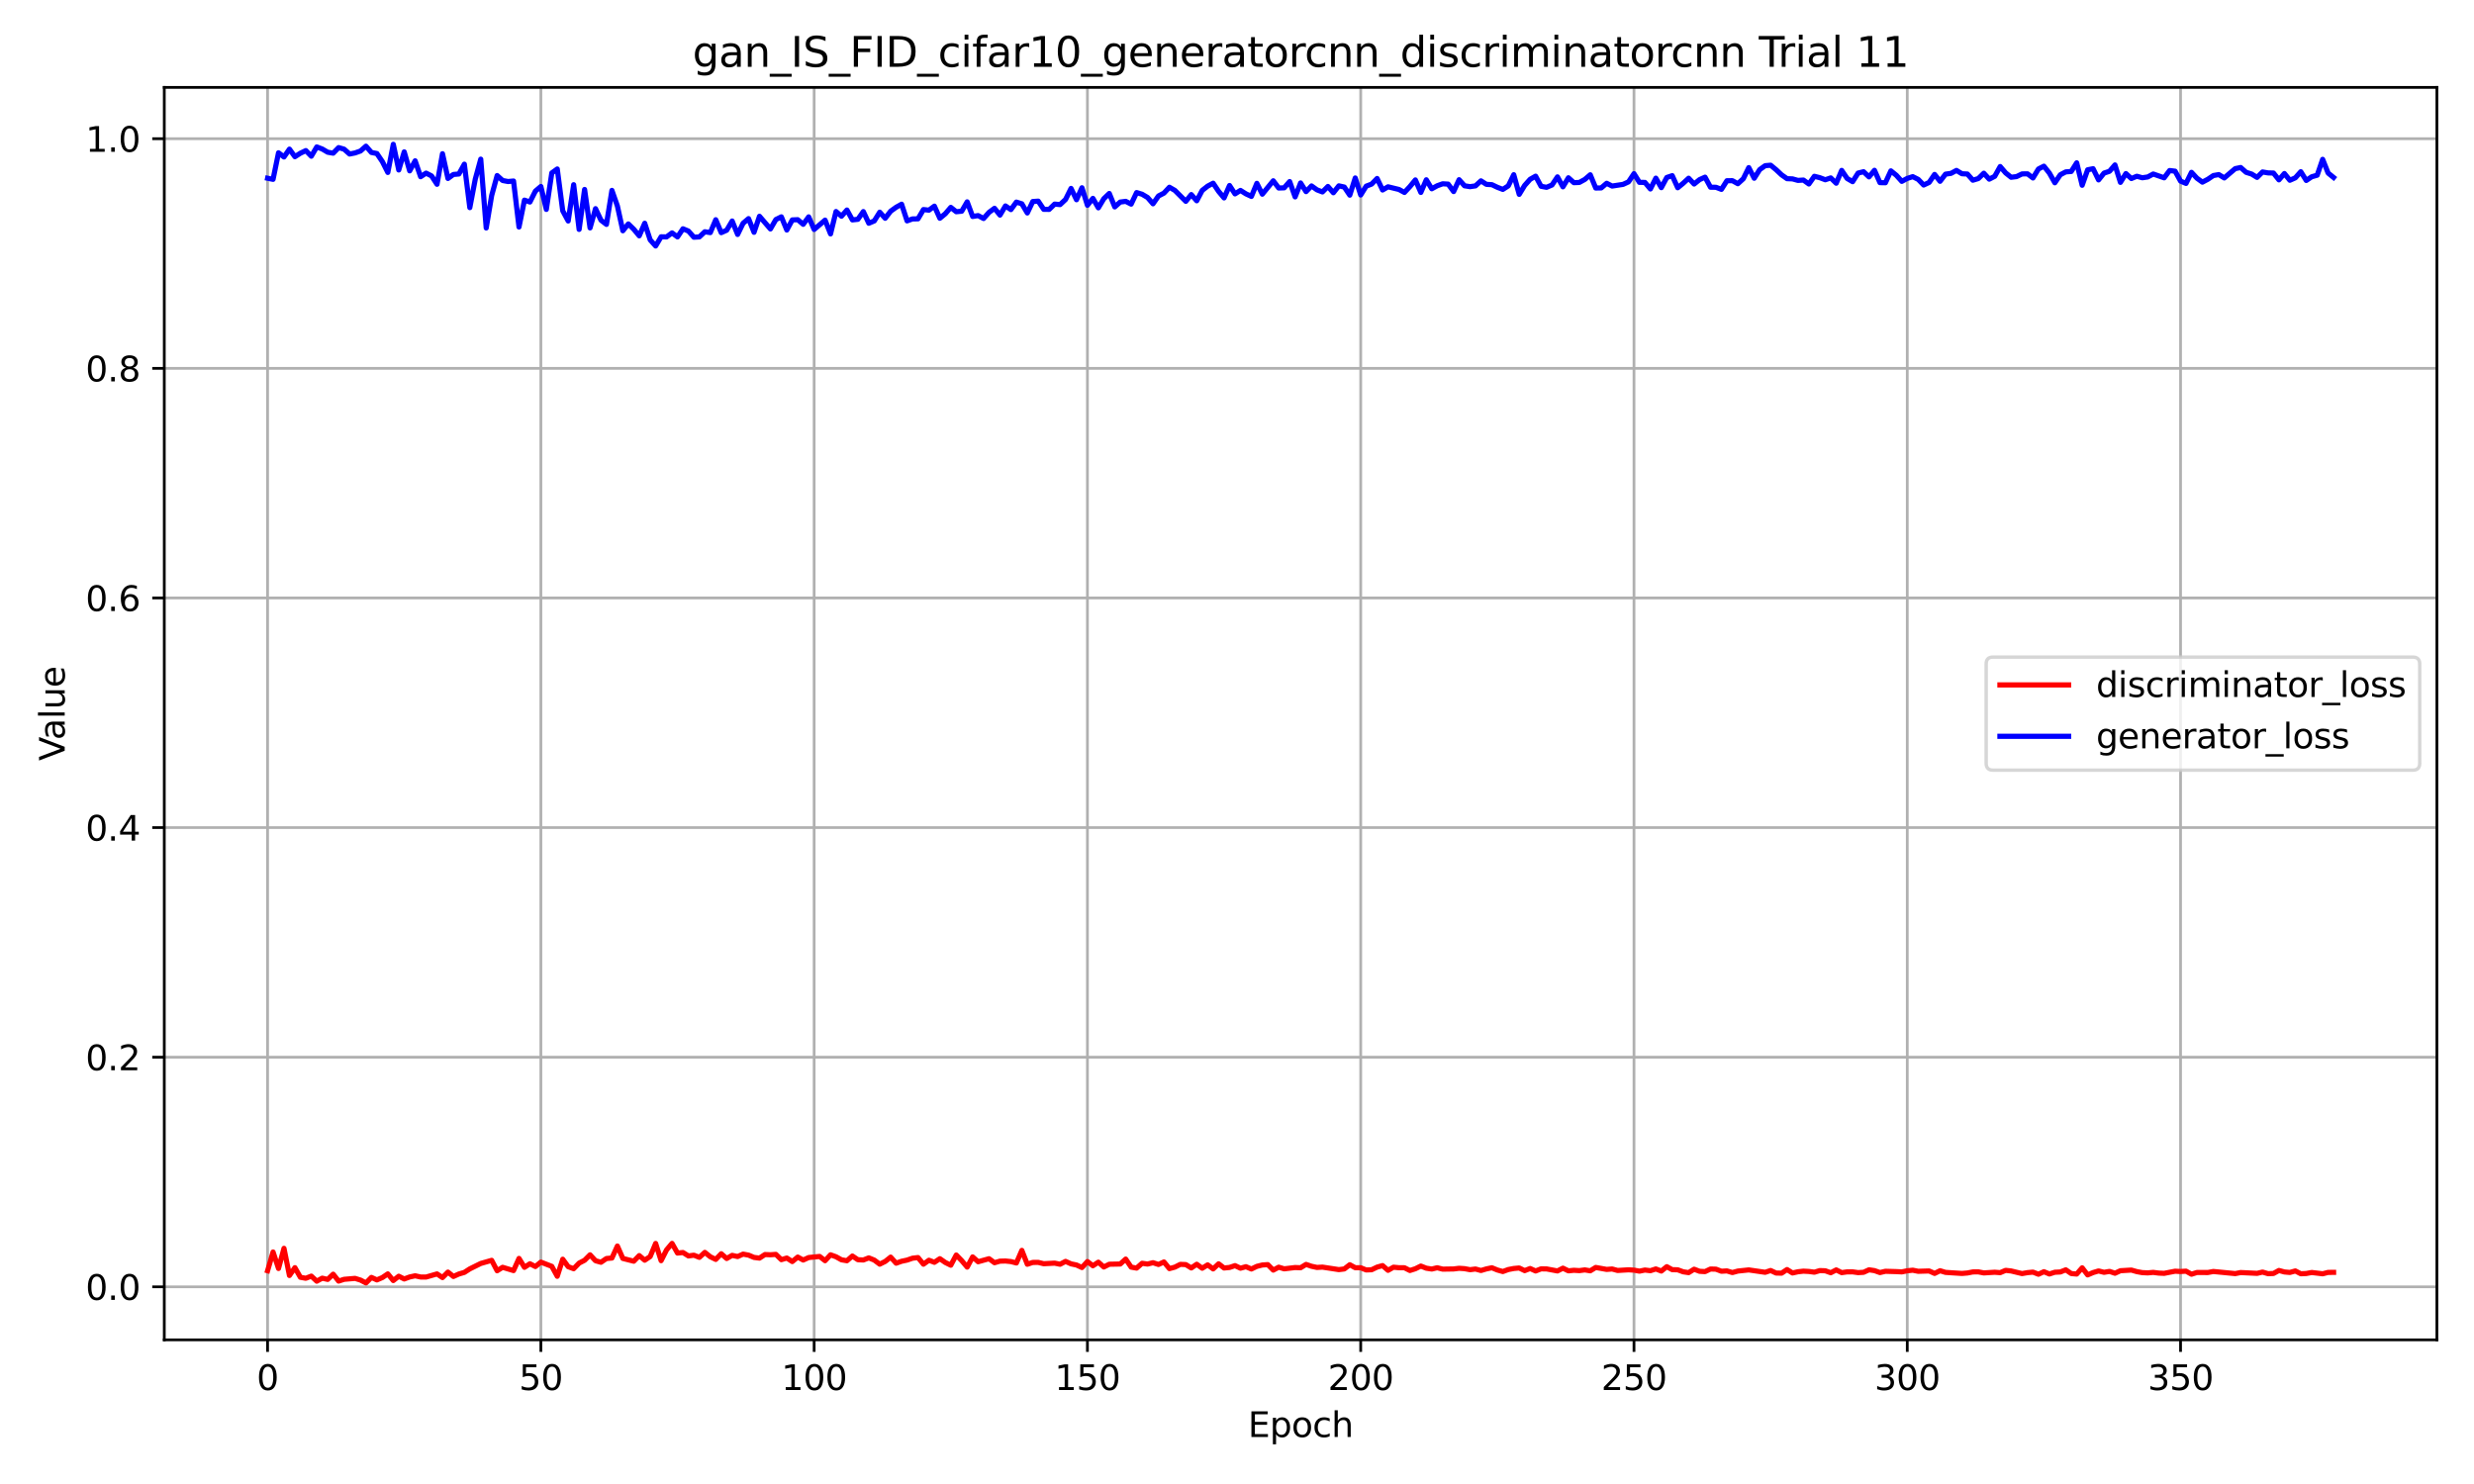 <?xml version="1.0" encoding="utf-8" standalone="no"?>
<!DOCTYPE svg PUBLIC "-//W3C//DTD SVG 1.1//EN"
  "http://www.w3.org/Graphics/SVG/1.1/DTD/svg11.dtd">
<svg xmlns:xlink="http://www.w3.org/1999/xlink" width="720pt" height="432pt" viewBox="0 0 720 432" xmlns="http://www.w3.org/2000/svg" version="1.1">
 <defs>
  <style type="text/css">*{stroke-linejoin: round; stroke-linecap: butt}</style>
 </defs>
 <g id="figure_1">
  <g id="patch_1">
   <path d="M 0 432 
L 720 432 
L 720 0 
L 0 0 
z
" style="fill: #ffffff"/>
  </g>
  <g id="axes_1">
   <g id="patch_2">
    <path d="M 47.81 390.04 
L 709.2 390.04 
L 709.2 25.44 
L 47.81 25.44 
z
" style="fill: #ffffff"/>
   </g>
   <g id="matplotlib.axis_1">
    <g id="xtick_1">
     <g id="line2d_1">
      <path d="M 77.873 390.04 
L 77.873 25.44 
" clip-path="url(#peb94b56692)" style="fill: none; stroke: #b0b0b0; stroke-width: 0.8; stroke-linecap: square"/>
     </g>
     <g id="line2d_2">
      <defs>
       <path id="m42d54f3052" d="M 0 0 
L 0 3.5 
" style="stroke: #000000; stroke-width: 0.8"/>
      </defs>
      <g>
       <use xlink:href="#m42d54f3052" x="77.873" y="390.04" style="stroke: #000000; stroke-width: 0.8"/>
      </g>
     </g>
     <g id="text_1">
      <!-- 0 -->
      <g transform="translate(74.692 404.638) scale(0.1 -0.1)">
       <defs>
        <path id="DejaVuSans-30" d="M 2034 4250 
Q 1547 4250 1301 3770 
Q 1056 3291 1056 2328 
Q 1056 1369 1301 889 
Q 1547 409 2034 409 
Q 2525 409 2770 889 
Q 3016 1369 3016 2328 
Q 3016 3291 2770 3770 
Q 2525 4250 2034 4250 
z
M 2034 4750 
Q 2819 4750 3233 4129 
Q 3647 3509 3647 2328 
Q 3647 1150 3233 529 
Q 2819 -91 2034 -91 
Q 1250 -91 836 529 
Q 422 1150 422 2328 
Q 422 3509 836 4129 
Q 1250 4750 2034 4750 
z
" transform="scale(0.016)"/>
       </defs>
       <use xlink:href="#DejaVuSans-30"/>
      </g>
     </g>
    </g>
    <g id="xtick_2">
     <g id="line2d_3">
      <path d="M 157.405 390.04 
L 157.405 25.44 
" clip-path="url(#peb94b56692)" style="fill: none; stroke: #b0b0b0; stroke-width: 0.8; stroke-linecap: square"/>
     </g>
     <g id="line2d_4">
      <g>
       <use xlink:href="#m42d54f3052" x="157.405" y="390.04" style="stroke: #000000; stroke-width: 0.8"/>
      </g>
     </g>
     <g id="text_2">
      <!-- 50 -->
      <g transform="translate(151.043 404.638) scale(0.1 -0.1)">
       <defs>
        <path id="DejaVuSans-35" d="M 691 4666 
L 3169 4666 
L 3169 4134 
L 1269 4134 
L 1269 2991 
Q 1406 3038 1543 3061 
Q 1681 3084 1819 3084 
Q 2600 3084 3056 2656 
Q 3513 2228 3513 1497 
Q 3513 744 3044 326 
Q 2575 -91 1722 -91 
Q 1428 -91 1123 -41 
Q 819 9 494 109 
L 494 744 
Q 775 591 1075 516 
Q 1375 441 1709 441 
Q 2250 441 2565 725 
Q 2881 1009 2881 1497 
Q 2881 1984 2565 2268 
Q 2250 2553 1709 2553 
Q 1456 2553 1204 2497 
Q 953 2441 691 2322 
L 691 4666 
z
" transform="scale(0.016)"/>
       </defs>
       <use xlink:href="#DejaVuSans-35"/>
       <use xlink:href="#DejaVuSans-30" transform="translate(63.623 0)"/>
      </g>
     </g>
    </g>
    <g id="xtick_3">
     <g id="line2d_5">
      <path d="M 236.938 390.04 
L 236.938 25.44 
" clip-path="url(#peb94b56692)" style="fill: none; stroke: #b0b0b0; stroke-width: 0.8; stroke-linecap: square"/>
     </g>
     <g id="line2d_6">
      <g>
       <use xlink:href="#m42d54f3052" x="236.938" y="390.04" style="stroke: #000000; stroke-width: 0.8"/>
      </g>
     </g>
     <g id="text_3">
      <!-- 100 -->
      <g transform="translate(227.394 404.638) scale(0.1 -0.1)">
       <defs>
        <path id="DejaVuSans-31" d="M 794 531 
L 1825 531 
L 1825 4091 
L 703 3866 
L 703 4441 
L 1819 4666 
L 2450 4666 
L 2450 531 
L 3481 531 
L 3481 0 
L 794 0 
L 794 531 
z
" transform="scale(0.016)"/>
       </defs>
       <use xlink:href="#DejaVuSans-31"/>
       <use xlink:href="#DejaVuSans-30" transform="translate(63.623 0)"/>
       <use xlink:href="#DejaVuSans-30" transform="translate(127.246 0)"/>
      </g>
     </g>
    </g>
    <g id="xtick_4">
     <g id="line2d_7">
      <path d="M 316.47 390.04 
L 316.47 25.44 
" clip-path="url(#peb94b56692)" style="fill: none; stroke: #b0b0b0; stroke-width: 0.8; stroke-linecap: square"/>
     </g>
     <g id="line2d_8">
      <g>
       <use xlink:href="#m42d54f3052" x="316.47" y="390.04" style="stroke: #000000; stroke-width: 0.8"/>
      </g>
     </g>
     <g id="text_4">
      <!-- 150 -->
      <g transform="translate(306.926 404.638) scale(0.1 -0.1)">
       <use xlink:href="#DejaVuSans-31"/>
       <use xlink:href="#DejaVuSans-35" transform="translate(63.623 0)"/>
       <use xlink:href="#DejaVuSans-30" transform="translate(127.246 0)"/>
      </g>
     </g>
    </g>
    <g id="xtick_5">
     <g id="line2d_9">
      <path d="M 396.002 390.04 
L 396.002 25.44 
" clip-path="url(#peb94b56692)" style="fill: none; stroke: #b0b0b0; stroke-width: 0.8; stroke-linecap: square"/>
     </g>
     <g id="line2d_10">
      <g>
       <use xlink:href="#m42d54f3052" x="396.002" y="390.04" style="stroke: #000000; stroke-width: 0.8"/>
      </g>
     </g>
     <g id="text_5">
      <!-- 200 -->
      <g transform="translate(386.458 404.638) scale(0.1 -0.1)">
       <defs>
        <path id="DejaVuSans-32" d="M 1228 531 
L 3431 531 
L 3431 0 
L 469 0 
L 469 531 
Q 828 903 1448 1529 
Q 2069 2156 2228 2338 
Q 2531 2678 2651 2914 
Q 2772 3150 2772 3378 
Q 2772 3750 2511 3984 
Q 2250 4219 1831 4219 
Q 1534 4219 1204 4116 
Q 875 4013 500 3803 
L 500 4441 
Q 881 4594 1212 4672 
Q 1544 4750 1819 4750 
Q 2544 4750 2975 4387 
Q 3406 4025 3406 3419 
Q 3406 3131 3298 2873 
Q 3191 2616 2906 2266 
Q 2828 2175 2409 1742 
Q 1991 1309 1228 531 
z
" transform="scale(0.016)"/>
       </defs>
       <use xlink:href="#DejaVuSans-32"/>
       <use xlink:href="#DejaVuSans-30" transform="translate(63.623 0)"/>
       <use xlink:href="#DejaVuSans-30" transform="translate(127.246 0)"/>
      </g>
     </g>
    </g>
    <g id="xtick_6">
     <g id="line2d_11">
      <path d="M 475.534 390.04 
L 475.534 25.44 
" clip-path="url(#peb94b56692)" style="fill: none; stroke: #b0b0b0; stroke-width: 0.8; stroke-linecap: square"/>
     </g>
     <g id="line2d_12">
      <g>
       <use xlink:href="#m42d54f3052" x="475.534" y="390.04" style="stroke: #000000; stroke-width: 0.8"/>
      </g>
     </g>
     <g id="text_6">
      <!-- 250 -->
      <g transform="translate(465.991 404.638) scale(0.1 -0.1)">
       <use xlink:href="#DejaVuSans-32"/>
       <use xlink:href="#DejaVuSans-35" transform="translate(63.623 0)"/>
       <use xlink:href="#DejaVuSans-30" transform="translate(127.246 0)"/>
      </g>
     </g>
    </g>
    <g id="xtick_7">
     <g id="line2d_13">
      <path d="M 555.067 390.04 
L 555.067 25.44 
" clip-path="url(#peb94b56692)" style="fill: none; stroke: #b0b0b0; stroke-width: 0.8; stroke-linecap: square"/>
     </g>
     <g id="line2d_14">
      <g>
       <use xlink:href="#m42d54f3052" x="555.067" y="390.04" style="stroke: #000000; stroke-width: 0.8"/>
      </g>
     </g>
     <g id="text_7">
      <!-- 300 -->
      <g transform="translate(545.523 404.638) scale(0.1 -0.1)">
       <defs>
        <path id="DejaVuSans-33" d="M 2597 2516 
Q 3050 2419 3304 2112 
Q 3559 1806 3559 1356 
Q 3559 666 3084 287 
Q 2609 -91 1734 -91 
Q 1441 -91 1130 -33 
Q 819 25 488 141 
L 488 750 
Q 750 597 1062 519 
Q 1375 441 1716 441 
Q 2309 441 2620 675 
Q 2931 909 2931 1356 
Q 2931 1769 2642 2001 
Q 2353 2234 1838 2234 
L 1294 2234 
L 1294 2753 
L 1863 2753 
Q 2328 2753 2575 2939 
Q 2822 3125 2822 3475 
Q 2822 3834 2567 4026 
Q 2313 4219 1838 4219 
Q 1578 4219 1281 4162 
Q 984 4106 628 3988 
L 628 4550 
Q 988 4650 1302 4700 
Q 1616 4750 1894 4750 
Q 2613 4750 3031 4423 
Q 3450 4097 3450 3541 
Q 3450 3153 3228 2886 
Q 3006 2619 2597 2516 
z
" transform="scale(0.016)"/>
       </defs>
       <use xlink:href="#DejaVuSans-33"/>
       <use xlink:href="#DejaVuSans-30" transform="translate(63.623 0)"/>
       <use xlink:href="#DejaVuSans-30" transform="translate(127.246 0)"/>
      </g>
     </g>
    </g>
    <g id="xtick_8">
     <g id="line2d_15">
      <path d="M 634.599 390.04 
L 634.599 25.44 
" clip-path="url(#peb94b56692)" style="fill: none; stroke: #b0b0b0; stroke-width: 0.8; stroke-linecap: square"/>
     </g>
     <g id="line2d_16">
      <g>
       <use xlink:href="#m42d54f3052" x="634.599" y="390.04" style="stroke: #000000; stroke-width: 0.8"/>
      </g>
     </g>
     <g id="text_8">
      <!-- 350 -->
      <g transform="translate(625.055 404.638) scale(0.1 -0.1)">
       <use xlink:href="#DejaVuSans-33"/>
       <use xlink:href="#DejaVuSans-35" transform="translate(63.623 0)"/>
       <use xlink:href="#DejaVuSans-30" transform="translate(127.246 0)"/>
      </g>
     </g>
    </g>
    <g id="text_9">
     <!-- Epoch -->
     <g transform="translate(363.194 418.317) scale(0.1 -0.1)">
      <defs>
       <path id="DejaVuSans-45" d="M 628 4666 
L 3578 4666 
L 3578 4134 
L 1259 4134 
L 1259 2753 
L 3481 2753 
L 3481 2222 
L 1259 2222 
L 1259 531 
L 3634 531 
L 3634 0 
L 628 0 
L 628 4666 
z
" transform="scale(0.016)"/>
       <path id="DejaVuSans-70" d="M 1159 525 
L 1159 -1331 
L 581 -1331 
L 581 3500 
L 1159 3500 
L 1159 2969 
Q 1341 3281 1617 3432 
Q 1894 3584 2278 3584 
Q 2916 3584 3314 3078 
Q 3713 2572 3713 1747 
Q 3713 922 3314 415 
Q 2916 -91 2278 -91 
Q 1894 -91 1617 61 
Q 1341 213 1159 525 
z
M 3116 1747 
Q 3116 2381 2855 2742 
Q 2594 3103 2138 3103 
Q 1681 3103 1420 2742 
Q 1159 2381 1159 1747 
Q 1159 1113 1420 752 
Q 1681 391 2138 391 
Q 2594 391 2855 752 
Q 3116 1113 3116 1747 
z
" transform="scale(0.016)"/>
       <path id="DejaVuSans-6f" d="M 1959 3097 
Q 1497 3097 1228 2736 
Q 959 2375 959 1747 
Q 959 1119 1226 758 
Q 1494 397 1959 397 
Q 2419 397 2687 759 
Q 2956 1122 2956 1747 
Q 2956 2369 2687 2733 
Q 2419 3097 1959 3097 
z
M 1959 3584 
Q 2709 3584 3137 3096 
Q 3566 2609 3566 1747 
Q 3566 888 3137 398 
Q 2709 -91 1959 -91 
Q 1206 -91 779 398 
Q 353 888 353 1747 
Q 353 2609 779 3096 
Q 1206 3584 1959 3584 
z
" transform="scale(0.016)"/>
       <path id="DejaVuSans-63" d="M 3122 3366 
L 3122 2828 
Q 2878 2963 2633 3030 
Q 2388 3097 2138 3097 
Q 1578 3097 1268 2742 
Q 959 2388 959 1747 
Q 959 1106 1268 751 
Q 1578 397 2138 397 
Q 2388 397 2633 464 
Q 2878 531 3122 666 
L 3122 134 
Q 2881 22 2623 -34 
Q 2366 -91 2075 -91 
Q 1284 -91 818 406 
Q 353 903 353 1747 
Q 353 2603 823 3093 
Q 1294 3584 2113 3584 
Q 2378 3584 2631 3529 
Q 2884 3475 3122 3366 
z
" transform="scale(0.016)"/>
       <path id="DejaVuSans-68" d="M 3513 2113 
L 3513 0 
L 2938 0 
L 2938 2094 
Q 2938 2591 2744 2837 
Q 2550 3084 2163 3084 
Q 1697 3084 1428 2787 
Q 1159 2491 1159 1978 
L 1159 0 
L 581 0 
L 581 4863 
L 1159 4863 
L 1159 2956 
Q 1366 3272 1645 3428 
Q 1925 3584 2291 3584 
Q 2894 3584 3203 3211 
Q 3513 2838 3513 2113 
z
" transform="scale(0.016)"/>
      </defs>
      <use xlink:href="#DejaVuSans-45"/>
      <use xlink:href="#DejaVuSans-70" transform="translate(63.184 0)"/>
      <use xlink:href="#DejaVuSans-6f" transform="translate(126.66 0)"/>
      <use xlink:href="#DejaVuSans-63" transform="translate(187.842 0)"/>
      <use xlink:href="#DejaVuSans-68" transform="translate(242.822 0)"/>
     </g>
    </g>
   </g>
   <g id="matplotlib.axis_2">
    <g id="ytick_1">
     <g id="line2d_17">
      <path d="M 47.81 374.6 
L 709.2 374.6 
" clip-path="url(#peb94b56692)" style="fill: none; stroke: #b0b0b0; stroke-width: 0.8; stroke-linecap: square"/>
     </g>
     <g id="line2d_18">
      <defs>
       <path id="md904ca6303" d="M 0 0 
L -3.5 0 
" style="stroke: #000000; stroke-width: 0.8"/>
      </defs>
      <g>
       <use xlink:href="#md904ca6303" x="47.81" y="374.6" style="stroke: #000000; stroke-width: 0.8"/>
      </g>
     </g>
     <g id="text_10">
      <!-- 0.0 -->
      <g transform="translate(24.907 378.4) scale(0.1 -0.1)">
       <defs>
        <path id="DejaVuSans-2e" d="M 684 794 
L 1344 794 
L 1344 0 
L 684 0 
L 684 794 
z
" transform="scale(0.016)"/>
       </defs>
       <use xlink:href="#DejaVuSans-30"/>
       <use xlink:href="#DejaVuSans-2e" transform="translate(63.623 0)"/>
       <use xlink:href="#DejaVuSans-30" transform="translate(95.41 0)"/>
      </g>
     </g>
    </g>
    <g id="ytick_2">
     <g id="line2d_19">
      <path d="M 47.81 307.757 
L 709.2 307.757 
" clip-path="url(#peb94b56692)" style="fill: none; stroke: #b0b0b0; stroke-width: 0.8; stroke-linecap: square"/>
     </g>
     <g id="line2d_20">
      <g>
       <use xlink:href="#md904ca6303" x="47.81" y="307.757" style="stroke: #000000; stroke-width: 0.8"/>
      </g>
     </g>
     <g id="text_11">
      <!-- 0.2 -->
      <g transform="translate(24.907 311.556) scale(0.1 -0.1)">
       <use xlink:href="#DejaVuSans-30"/>
       <use xlink:href="#DejaVuSans-2e" transform="translate(63.623 0)"/>
       <use xlink:href="#DejaVuSans-32" transform="translate(95.41 0)"/>
      </g>
     </g>
    </g>
    <g id="ytick_3">
     <g id="line2d_21">
      <path d="M 47.81 240.914 
L 709.2 240.914 
" clip-path="url(#peb94b56692)" style="fill: none; stroke: #b0b0b0; stroke-width: 0.8; stroke-linecap: square"/>
     </g>
     <g id="line2d_22">
      <g>
       <use xlink:href="#md904ca6303" x="47.81" y="240.914" style="stroke: #000000; stroke-width: 0.8"/>
      </g>
     </g>
     <g id="text_12">
      <!-- 0.4 -->
      <g transform="translate(24.907 244.713) scale(0.1 -0.1)">
       <defs>
        <path id="DejaVuSans-34" d="M 2419 4116 
L 825 1625 
L 2419 1625 
L 2419 4116 
z
M 2253 4666 
L 3047 4666 
L 3047 1625 
L 3713 1625 
L 3713 1100 
L 3047 1100 
L 3047 0 
L 2419 0 
L 2419 1100 
L 313 1100 
L 313 1709 
L 2253 4666 
z
" transform="scale(0.016)"/>
       </defs>
       <use xlink:href="#DejaVuSans-30"/>
       <use xlink:href="#DejaVuSans-2e" transform="translate(63.623 0)"/>
       <use xlink:href="#DejaVuSans-34" transform="translate(95.41 0)"/>
      </g>
     </g>
    </g>
    <g id="ytick_4">
     <g id="line2d_23">
      <path d="M 47.81 174.071 
L 709.2 174.071 
" clip-path="url(#peb94b56692)" style="fill: none; stroke: #b0b0b0; stroke-width: 0.8; stroke-linecap: square"/>
     </g>
     <g id="line2d_24">
      <g>
       <use xlink:href="#md904ca6303" x="47.81" y="174.071" style="stroke: #000000; stroke-width: 0.8"/>
      </g>
     </g>
     <g id="text_13">
      <!-- 0.6 -->
      <g transform="translate(24.907 177.87) scale(0.1 -0.1)">
       <defs>
        <path id="DejaVuSans-36" d="M 2113 2584 
Q 1688 2584 1439 2293 
Q 1191 2003 1191 1497 
Q 1191 994 1439 701 
Q 1688 409 2113 409 
Q 2538 409 2786 701 
Q 3034 994 3034 1497 
Q 3034 2003 2786 2293 
Q 2538 2584 2113 2584 
z
M 3366 4563 
L 3366 3988 
Q 3128 4100 2886 4159 
Q 2644 4219 2406 4219 
Q 1781 4219 1451 3797 
Q 1122 3375 1075 2522 
Q 1259 2794 1537 2939 
Q 1816 3084 2150 3084 
Q 2853 3084 3261 2657 
Q 3669 2231 3669 1497 
Q 3669 778 3244 343 
Q 2819 -91 2113 -91 
Q 1303 -91 875 529 
Q 447 1150 447 2328 
Q 447 3434 972 4092 
Q 1497 4750 2381 4750 
Q 2619 4750 2861 4703 
Q 3103 4656 3366 4563 
z
" transform="scale(0.016)"/>
       </defs>
       <use xlink:href="#DejaVuSans-30"/>
       <use xlink:href="#DejaVuSans-2e" transform="translate(63.623 0)"/>
       <use xlink:href="#DejaVuSans-36" transform="translate(95.41 0)"/>
      </g>
     </g>
    </g>
    <g id="ytick_5">
     <g id="line2d_25">
      <path d="M 47.81 107.227 
L 709.2 107.227 
" clip-path="url(#peb94b56692)" style="fill: none; stroke: #b0b0b0; stroke-width: 0.8; stroke-linecap: square"/>
     </g>
     <g id="line2d_26">
      <g>
       <use xlink:href="#md904ca6303" x="47.81" y="107.227" style="stroke: #000000; stroke-width: 0.8"/>
      </g>
     </g>
     <g id="text_14">
      <!-- 0.8 -->
      <g transform="translate(24.907 111.027) scale(0.1 -0.1)">
       <defs>
        <path id="DejaVuSans-38" d="M 2034 2216 
Q 1584 2216 1326 1975 
Q 1069 1734 1069 1313 
Q 1069 891 1326 650 
Q 1584 409 2034 409 
Q 2484 409 2743 651 
Q 3003 894 3003 1313 
Q 3003 1734 2745 1975 
Q 2488 2216 2034 2216 
z
M 1403 2484 
Q 997 2584 770 2862 
Q 544 3141 544 3541 
Q 544 4100 942 4425 
Q 1341 4750 2034 4750 
Q 2731 4750 3128 4425 
Q 3525 4100 3525 3541 
Q 3525 3141 3298 2862 
Q 3072 2584 2669 2484 
Q 3125 2378 3379 2068 
Q 3634 1759 3634 1313 
Q 3634 634 3220 271 
Q 2806 -91 2034 -91 
Q 1263 -91 848 271 
Q 434 634 434 1313 
Q 434 1759 690 2068 
Q 947 2378 1403 2484 
z
M 1172 3481 
Q 1172 3119 1398 2916 
Q 1625 2713 2034 2713 
Q 2441 2713 2670 2916 
Q 2900 3119 2900 3481 
Q 2900 3844 2670 4047 
Q 2441 4250 2034 4250 
Q 1625 4250 1398 4047 
Q 1172 3844 1172 3481 
z
" transform="scale(0.016)"/>
       </defs>
       <use xlink:href="#DejaVuSans-30"/>
       <use xlink:href="#DejaVuSans-2e" transform="translate(63.623 0)"/>
       <use xlink:href="#DejaVuSans-38" transform="translate(95.41 0)"/>
      </g>
     </g>
    </g>
    <g id="ytick_6">
     <g id="line2d_27">
      <path d="M 47.81 40.384 
L 709.2 40.384 
" clip-path="url(#peb94b56692)" style="fill: none; stroke: #b0b0b0; stroke-width: 0.8; stroke-linecap: square"/>
     </g>
     <g id="line2d_28">
      <g>
       <use xlink:href="#md904ca6303" x="47.81" y="40.384" style="stroke: #000000; stroke-width: 0.8"/>
      </g>
     </g>
     <g id="text_15">
      <!-- 1.0 -->
      <g transform="translate(24.907 44.183) scale(0.1 -0.1)">
       <use xlink:href="#DejaVuSans-31"/>
       <use xlink:href="#DejaVuSans-2e" transform="translate(63.623 0)"/>
       <use xlink:href="#DejaVuSans-30" transform="translate(95.41 0)"/>
      </g>
     </g>
    </g>
    <g id="text_16">
     <!-- Value -->
     <g transform="translate(18.827 221.471) rotate(-90) scale(0.1 -0.1)">
      <defs>
       <path id="DejaVuSans-56" d="M 1831 0 
L 50 4666 
L 709 4666 
L 2188 738 
L 3669 4666 
L 4325 4666 
L 2547 0 
L 1831 0 
z
" transform="scale(0.016)"/>
       <path id="DejaVuSans-61" d="M 2194 1759 
Q 1497 1759 1228 1600 
Q 959 1441 959 1056 
Q 959 750 1161 570 
Q 1363 391 1709 391 
Q 2188 391 2477 730 
Q 2766 1069 2766 1631 
L 2766 1759 
L 2194 1759 
z
M 3341 1997 
L 3341 0 
L 2766 0 
L 2766 531 
Q 2569 213 2275 61 
Q 1981 -91 1556 -91 
Q 1019 -91 701 211 
Q 384 513 384 1019 
Q 384 1609 779 1909 
Q 1175 2209 1959 2209 
L 2766 2209 
L 2766 2266 
Q 2766 2663 2505 2880 
Q 2244 3097 1772 3097 
Q 1472 3097 1187 3025 
Q 903 2953 641 2809 
L 641 3341 
Q 956 3463 1253 3523 
Q 1550 3584 1831 3584 
Q 2591 3584 2966 3190 
Q 3341 2797 3341 1997 
z
" transform="scale(0.016)"/>
       <path id="DejaVuSans-6c" d="M 603 4863 
L 1178 4863 
L 1178 0 
L 603 0 
L 603 4863 
z
" transform="scale(0.016)"/>
       <path id="DejaVuSans-75" d="M 544 1381 
L 544 3500 
L 1119 3500 
L 1119 1403 
Q 1119 906 1312 657 
Q 1506 409 1894 409 
Q 2359 409 2629 706 
Q 2900 1003 2900 1516 
L 2900 3500 
L 3475 3500 
L 3475 0 
L 2900 0 
L 2900 538 
Q 2691 219 2414 64 
Q 2138 -91 1772 -91 
Q 1169 -91 856 284 
Q 544 659 544 1381 
z
M 1991 3584 
L 1991 3584 
z
" transform="scale(0.016)"/>
       <path id="DejaVuSans-65" d="M 3597 1894 
L 3597 1613 
L 953 1613 
Q 991 1019 1311 708 
Q 1631 397 2203 397 
Q 2534 397 2845 478 
Q 3156 559 3463 722 
L 3463 178 
Q 3153 47 2828 -22 
Q 2503 -91 2169 -91 
Q 1331 -91 842 396 
Q 353 884 353 1716 
Q 353 2575 817 3079 
Q 1281 3584 2069 3584 
Q 2775 3584 3186 3129 
Q 3597 2675 3597 1894 
z
M 3022 2063 
Q 3016 2534 2758 2815 
Q 2500 3097 2075 3097 
Q 1594 3097 1305 2825 
Q 1016 2553 972 2059 
L 3022 2063 
z
" transform="scale(0.016)"/>
      </defs>
      <use xlink:href="#DejaVuSans-56"/>
      <use xlink:href="#DejaVuSans-61" transform="translate(60.658 0)"/>
      <use xlink:href="#DejaVuSans-6c" transform="translate(121.938 0)"/>
      <use xlink:href="#DejaVuSans-75" transform="translate(149.721 0)"/>
      <use xlink:href="#DejaVuSans-65" transform="translate(213.1 0)"/>
     </g>
    </g>
   </g>
   <g id="line2d_29">
    <path d="M 77.873 369.919 
L 79.464 364.458 
L 81.054 369.263 
L 82.645 363.394 
L 84.236 371.303 
L 85.826 369.024 
L 87.417 371.821 
L 89.008 372.109 
L 90.598 371.484 
L 92.189 372.959 
L 93.78 372.085 
L 95.37 372.443 
L 96.961 370.927 
L 98.552 372.93 
L 100.142 372.415 
L 103.323 372.143 
L 104.914 372.639 
L 106.505 373.467 
L 108.095 371.862 
L 109.686 372.586 
L 111.277 371.906 
L 112.867 370.833 
L 114.458 372.774 
L 116.049 371.517 
L 117.639 372.315 
L 119.23 371.732 
L 120.821 371.391 
L 122.411 371.743 
L 124.002 371.756 
L 127.183 370.841 
L 128.774 371.904 
L 130.364 370.316 
L 131.955 371.587 
L 133.546 370.868 
L 135.136 370.403 
L 136.727 369.376 
L 139.908 367.802 
L 143.09 366.89 
L 144.68 369.923 
L 146.271 368.921 
L 149.452 369.873 
L 151.043 366.335 
L 152.633 368.92 
L 154.224 367.89 
L 155.815 368.694 
L 157.405 367.407 
L 160.587 368.641 
L 162.177 371.536 
L 163.768 366.567 
L 165.359 368.739 
L 166.949 369.328 
L 168.54 367.694 
L 170.131 366.871 
L 171.721 365.283 
L 173.312 367.006 
L 174.902 367.45 
L 176.493 366.36 
L 178.084 366.224 
L 179.674 362.725 
L 181.265 366.339 
L 184.446 367.144 
L 186.037 365.51 
L 187.628 366.85 
L 189.218 365.784 
L 190.809 361.976 
L 192.4 366.988 
L 193.99 363.843 
L 195.581 361.957 
L 197.172 364.773 
L 198.762 364.611 
L 200.353 365.609 
L 201.943 365.393 
L 203.534 366.022 
L 205.125 364.575 
L 206.715 365.85 
L 208.306 366.62 
L 209.897 364.974 
L 211.487 366.353 
L 213.078 365.442 
L 214.669 365.787 
L 216.259 365.08 
L 217.85 365.375 
L 219.441 366.041 
L 221.031 366.243 
L 222.622 365.202 
L 224.212 365.271 
L 225.803 365.152 
L 227.394 366.691 
L 228.984 366.22 
L 230.575 367.245 
L 232.166 365.94 
L 233.756 366.801 
L 235.347 366.078 
L 238.528 365.755 
L 240.119 366.996 
L 241.71 365.277 
L 243.3 365.851 
L 244.891 366.737 
L 246.482 367.006 
L 248.072 365.636 
L 249.663 366.708 
L 251.253 366.791 
L 252.844 366.174 
L 254.435 366.817 
L 256.025 368.004 
L 257.616 367.215 
L 259.207 365.953 
L 260.797 367.722 
L 262.388 367.159 
L 263.979 366.821 
L 265.569 366.271 
L 267.16 366.082 
L 268.751 368.011 
L 270.341 366.862 
L 271.932 367.466 
L 273.522 366.413 
L 275.113 367.519 
L 276.704 368.308 
L 278.294 365.341 
L 279.885 366.98 
L 281.476 368.86 
L 283.066 365.894 
L 284.657 367.299 
L 287.838 366.418 
L 289.429 367.58 
L 291.02 367.128 
L 292.61 367.086 
L 294.201 367.249 
L 295.791 367.656 
L 297.382 363.993 
L 298.973 368.029 
L 300.563 367.5 
L 302.154 367.489 
L 303.745 367.876 
L 306.926 367.708 
L 308.517 368.028 
L 310.107 367.195 
L 311.698 367.914 
L 313.289 368.247 
L 314.879 368.985 
L 316.47 367.245 
L 318.061 368.466 
L 319.651 367.427 
L 321.242 368.829 
L 322.832 368.024 
L 326.014 367.962 
L 327.604 366.525 
L 329.195 368.866 
L 330.786 369.15 
L 332.376 367.751 
L 333.967 367.973 
L 335.558 367.579 
L 337.148 368.094 
L 338.739 367.362 
L 340.33 369.299 
L 341.92 368.867 
L 343.511 368.061 
L 345.101 368.126 
L 346.692 369.108 
L 348.283 368.03 
L 349.873 369.188 
L 351.464 368.207 
L 353.055 369.386 
L 354.645 367.902 
L 356.236 369.12 
L 357.827 368.962 
L 359.417 368.429 
L 361.008 369.183 
L 362.599 368.74 
L 364.189 369.413 
L 365.78 368.645 
L 367.37 368.249 
L 368.961 368.137 
L 370.552 369.734 
L 372.142 368.888 
L 373.733 369.363 
L 376.914 368.986 
L 378.505 369.046 
L 380.096 368.075 
L 381.686 368.618 
L 383.277 368.961 
L 384.868 368.864 
L 389.64 369.593 
L 391.23 369.396 
L 392.821 368.169 
L 394.411 369.041 
L 396.002 369.054 
L 397.593 369.688 
L 399.183 369.628 
L 400.774 368.864 
L 402.365 368.421 
L 403.955 369.795 
L 405.546 368.891 
L 407.137 369.042 
L 408.727 369.05 
L 410.318 369.847 
L 411.909 369.34 
L 413.499 368.556 
L 415.09 369.18 
L 416.68 369.424 
L 418.271 369.047 
L 419.862 369.451 
L 423.043 369.399 
L 424.634 369.207 
L 426.224 369.314 
L 427.815 369.612 
L 429.406 369.416 
L 430.996 369.85 
L 432.587 369.385 
L 434.178 369.053 
L 435.768 369.703 
L 437.359 370.15 
L 438.949 369.573 
L 440.54 369.265 
L 442.131 369.119 
L 443.721 369.888 
L 445.312 369.271 
L 446.903 369.989 
L 448.493 369.372 
L 450.084 369.388 
L 453.265 369.981 
L 454.856 369.171 
L 456.447 369.948 
L 458.037 369.786 
L 459.628 369.883 
L 461.219 369.675 
L 462.809 369.936 
L 464.4 368.962 
L 467.581 369.533 
L 469.172 369.411 
L 470.762 369.838 
L 473.944 369.648 
L 475.534 369.746 
L 477.125 370.038 
L 478.716 369.713 
L 480.306 369.906 
L 481.897 369.395 
L 483.488 370.01 
L 485.078 368.738 
L 486.669 369.611 
L 488.259 369.642 
L 489.85 370.232 
L 491.441 370.467 
L 493.031 369.474 
L 494.622 370.08 
L 496.213 370.171 
L 497.803 369.417 
L 499.394 369.464 
L 500.985 370.066 
L 502.575 369.969 
L 504.166 370.445 
L 505.757 370.015 
L 508.938 369.679 
L 513.71 370.375 
L 515.3 369.85 
L 516.891 370.589 
L 518.482 370.622 
L 520.072 369.574 
L 521.663 370.569 
L 523.254 370.217 
L 524.844 370.041 
L 526.435 370.126 
L 528.026 370.343 
L 529.616 369.877 
L 531.207 369.934 
L 532.798 370.5 
L 534.388 369.678 
L 535.979 370.47 
L 537.569 370.248 
L 539.16 370.241 
L 540.751 370.465 
L 542.341 370.373 
L 543.932 369.649 
L 545.523 369.883 
L 547.113 370.45 
L 548.704 370.078 
L 551.885 370.17 
L 553.476 370.253 
L 555.067 369.933 
L 556.657 369.763 
L 558.248 370.081 
L 561.429 369.985 
L 563.02 370.699 
L 564.61 369.917 
L 566.201 370.398 
L 570.973 370.704 
L 572.564 370.574 
L 574.154 370.264 
L 575.745 370.248 
L 577.336 370.552 
L 580.517 370.355 
L 582.108 370.477 
L 583.698 369.806 
L 585.289 369.984 
L 588.47 370.746 
L 590.061 370.47 
L 591.651 370.321 
L 593.242 370.936 
L 594.833 370.2 
L 596.423 370.862 
L 598.014 370.356 
L 599.605 370.282 
L 601.195 369.654 
L 602.786 370.741 
L 604.377 370.879 
L 605.967 369.066 
L 607.558 371.131 
L 609.148 370.45 
L 610.739 369.979 
L 612.33 370.379 
L 613.92 370.11 
L 615.511 370.647 
L 617.102 369.914 
L 620.283 369.724 
L 621.874 370.179 
L 623.464 370.469 
L 625.055 370.541 
L 626.646 370.397 
L 628.236 370.602 
L 629.827 370.675 
L 633.008 370.056 
L 634.599 370.14 
L 636.189 370.043 
L 637.78 370.93 
L 639.371 370.428 
L 642.552 370.435 
L 644.143 370.136 
L 650.505 370.752 
L 652.096 370.444 
L 656.868 370.679 
L 658.458 370.306 
L 660.049 370.773 
L 661.64 370.715 
L 663.23 369.84 
L 664.821 370.275 
L 666.412 370.416 
L 668.002 369.978 
L 669.593 370.8 
L 671.184 370.725 
L 672.774 370.428 
L 675.956 370.808 
L 677.546 370.403 
L 679.137 370.391 
L 679.137 370.391 
" clip-path="url(#peb94b56692)" style="fill: none; stroke: #ff0000; stroke-width: 1.5; stroke-linecap: square"/>
   </g>
   <g id="line2d_30">
    <path d="M 77.873 51.882 
L 79.464 52.209 
L 81.054 44.478 
L 82.645 45.696 
L 84.236 43.414 
L 85.826 45.615 
L 87.417 44.604 
L 89.008 43.84 
L 90.598 45.473 
L 92.189 42.772 
L 93.78 43.376 
L 95.37 44.311 
L 96.961 44.59 
L 98.552 42.97 
L 100.142 43.425 
L 101.733 44.835 
L 103.323 44.521 
L 104.914 43.954 
L 106.505 42.554 
L 108.095 44.38 
L 109.686 44.695 
L 111.277 47.045 
L 112.867 50.2 
L 114.458 42.013 
L 116.049 49.476 
L 117.639 44.212 
L 119.23 49.736 
L 120.821 46.814 
L 122.411 51.441 
L 124.002 50.398 
L 125.593 51.209 
L 127.183 53.645 
L 128.774 44.75 
L 130.364 51.948 
L 131.955 50.786 
L 133.546 50.653 
L 135.136 47.793 
L 136.727 60.442 
L 138.318 52.145 
L 139.908 46.33 
L 141.499 66.364 
L 143.09 56.913 
L 144.68 51.104 
L 146.271 52.541 
L 147.862 52.846 
L 149.452 52.694 
L 151.043 66.082 
L 152.633 58.262 
L 154.224 58.808 
L 155.815 55.635 
L 157.405 54.286 
L 158.996 60.959 
L 160.587 50.342 
L 162.177 49.191 
L 163.768 61.372 
L 165.359 64.331 
L 166.949 53.771 
L 168.54 66.781 
L 170.131 55.154 
L 171.721 66.344 
L 173.312 60.743 
L 174.902 64.104 
L 176.493 65.321 
L 178.084 55.425 
L 179.674 59.954 
L 181.265 67.175 
L 182.856 65.19 
L 184.446 66.734 
L 186.037 68.651 
L 187.628 64.995 
L 189.218 69.833 
L 190.809 71.605 
L 192.4 68.931 
L 193.99 68.967 
L 195.581 67.795 
L 197.172 68.964 
L 198.762 66.603 
L 200.353 67.265 
L 201.943 69.053 
L 203.534 68.966 
L 205.125 67.469 
L 206.715 67.713 
L 208.306 63.966 
L 209.897 67.726 
L 211.487 67.02 
L 213.078 64.339 
L 214.669 68.252 
L 216.259 64.986 
L 217.85 63.643 
L 219.441 67.624 
L 221.031 62.963 
L 224.212 66.649 
L 225.803 63.908 
L 227.394 63.123 
L 228.984 66.96 
L 230.575 64.022 
L 232.166 63.952 
L 233.756 65.301 
L 235.347 63.134 
L 236.938 66.794 
L 240.119 64.082 
L 241.71 68.089 
L 243.3 61.577 
L 244.891 62.942 
L 246.482 61.14 
L 248.072 64.014 
L 249.663 63.844 
L 251.253 61.594 
L 252.844 64.987 
L 254.435 64.315 
L 256.025 61.77 
L 257.616 63.539 
L 259.207 61.477 
L 260.797 60.336 
L 262.388 59.448 
L 263.979 64.297 
L 265.569 63.727 
L 267.16 63.707 
L 268.751 61.002 
L 270.341 61.181 
L 271.932 60.014 
L 273.522 63.536 
L 275.113 62.22 
L 276.704 60.37 
L 278.294 61.635 
L 279.885 61.484 
L 281.476 58.762 
L 283.066 63.019 
L 284.657 62.76 
L 286.248 63.607 
L 287.838 61.817 
L 289.429 60.635 
L 291.02 62.616 
L 292.61 59.952 
L 294.201 61.016 
L 295.791 58.832 
L 297.382 59.33 
L 298.973 61.999 
L 300.563 58.665 
L 302.154 58.555 
L 303.745 60.934 
L 305.335 60.954 
L 306.926 59.417 
L 308.517 59.559 
L 310.107 58.063 
L 311.698 54.853 
L 313.289 58.141 
L 314.879 54.661 
L 316.47 59.756 
L 318.061 57.747 
L 319.651 60.504 
L 321.242 57.843 
L 322.832 56.321 
L 324.423 60.231 
L 326.014 58.818 
L 327.604 58.612 
L 329.195 59.423 
L 330.786 56.063 
L 332.376 56.545 
L 333.967 57.485 
L 335.558 59.327 
L 337.148 57.048 
L 338.739 56.219 
L 340.33 54.508 
L 341.92 55.427 
L 345.101 58.608 
L 346.692 56.641 
L 348.283 58.446 
L 349.873 55.433 
L 351.464 54.186 
L 353.055 53.335 
L 354.645 55.705 
L 356.236 57.614 
L 357.827 54.001 
L 359.417 56.439 
L 361.008 55.433 
L 362.599 56.432 
L 364.189 57.178 
L 365.78 53.377 
L 367.37 56.529 
L 370.552 52.628 
L 372.142 54.733 
L 373.733 54.678 
L 375.324 52.854 
L 376.914 57.319 
L 378.505 53.262 
L 380.096 55.781 
L 381.686 54.127 
L 383.277 55.267 
L 384.868 55.874 
L 386.458 54.282 
L 388.049 56.112 
L 389.64 54.104 
L 391.23 54.452 
L 392.821 56.815 
L 394.411 51.808 
L 396.002 56.763 
L 397.593 54.196 
L 399.183 53.591 
L 400.774 51.956 
L 402.365 55.31 
L 403.955 54.38 
L 407.137 55.156 
L 408.727 56.023 
L 410.318 54.322 
L 411.909 52.381 
L 413.499 56.018 
L 415.09 52.34 
L 416.68 54.952 
L 418.271 54.077 
L 419.862 53.504 
L 421.452 53.6 
L 423.043 55.763 
L 424.634 52.312 
L 426.224 54.085 
L 427.815 54.339 
L 429.406 54.11 
L 430.996 52.647 
L 432.587 53.668 
L 434.178 53.761 
L 435.768 54.521 
L 437.359 55.135 
L 438.949 54.112 
L 440.54 50.858 
L 442.131 56.578 
L 443.721 53.977 
L 445.312 52.192 
L 446.903 51.286 
L 448.493 54.229 
L 450.084 54.53 
L 451.675 53.855 
L 453.265 51.488 
L 454.856 54.391 
L 456.447 51.751 
L 458.037 53.177 
L 459.628 53.111 
L 461.219 52.236 
L 462.809 50.879 
L 464.4 54.737 
L 465.99 54.705 
L 467.581 53.358 
L 469.172 54.164 
L 472.353 53.675 
L 473.944 52.942 
L 475.534 50.558 
L 477.125 53.09 
L 478.716 53.102 
L 480.306 55.011 
L 481.897 51.864 
L 483.488 54.625 
L 485.078 51.667 
L 486.669 51.134 
L 488.259 54.652 
L 489.85 53.349 
L 491.441 51.883 
L 493.031 53.574 
L 494.622 52.29 
L 496.213 51.574 
L 497.803 54.502 
L 499.394 54.522 
L 500.985 55.124 
L 502.575 52.616 
L 504.166 52.594 
L 505.757 53.477 
L 507.347 52.034 
L 508.938 48.79 
L 510.528 51.886 
L 512.119 49.374 
L 513.71 48.232 
L 515.3 48.093 
L 516.891 49.401 
L 518.482 50.896 
L 520.072 52.012 
L 521.663 52.075 
L 523.254 52.52 
L 524.844 52.414 
L 526.435 53.56 
L 528.026 51.321 
L 529.616 51.724 
L 531.207 52.329 
L 532.798 51.788 
L 534.388 53.333 
L 535.979 49.603 
L 537.569 51.951 
L 539.16 52.886 
L 540.751 50.383 
L 542.341 49.985 
L 543.932 51.492 
L 545.523 49.576 
L 547.113 53.164 
L 548.704 53.196 
L 550.295 49.738 
L 551.885 51.025 
L 553.476 52.796 
L 555.067 51.94 
L 556.657 51.42 
L 558.248 52.221 
L 559.838 53.862 
L 561.429 53.112 
L 563.02 50.779 
L 564.61 52.776 
L 566.201 50.694 
L 567.792 50.466 
L 569.382 49.611 
L 570.973 50.579 
L 572.564 50.66 
L 574.154 52.458 
L 575.745 51.981 
L 577.336 50.422 
L 578.926 52.154 
L 580.517 51.325 
L 582.108 48.479 
L 583.698 50.331 
L 585.289 51.602 
L 586.879 51.405 
L 588.47 50.628 
L 590.061 50.602 
L 591.651 51.81 
L 593.242 49.191 
L 594.833 48.383 
L 596.423 50.385 
L 598.014 53.21 
L 599.605 50.869 
L 601.195 50.033 
L 602.786 49.917 
L 604.377 47.398 
L 605.967 53.932 
L 607.558 49.429 
L 609.148 49.108 
L 610.739 52.37 
L 612.33 50.385 
L 613.92 49.867 
L 615.511 48.012 
L 617.102 53.09 
L 618.692 50.527 
L 620.283 51.97 
L 621.874 51.308 
L 623.464 51.746 
L 625.055 51.513 
L 626.646 50.653 
L 629.827 51.761 
L 631.417 49.641 
L 633.008 49.831 
L 634.599 52.72 
L 636.189 53.397 
L 637.78 50.169 
L 639.371 51.877 
L 640.961 53.027 
L 642.552 52.182 
L 644.143 51.107 
L 645.733 50.821 
L 647.324 51.796 
L 650.505 49.091 
L 652.096 48.763 
L 653.687 50.167 
L 655.277 50.662 
L 656.868 51.639 
L 658.458 50.058 
L 660.049 50.33 
L 661.64 50.373 
L 663.23 52.353 
L 664.821 50.51 
L 666.412 52.476 
L 668.002 51.765 
L 669.593 49.983 
L 671.184 52.532 
L 672.774 51.458 
L 674.365 51.002 
L 675.956 46.382 
L 677.546 50.378 
L 679.137 51.664 
L 679.137 51.664 
" clip-path="url(#peb94b56692)" style="fill: none; stroke: #0000ff; stroke-width: 1.5; stroke-linecap: square"/>
   </g>
   <g id="patch_3">
    <path d="M 47.81 390.04 
L 47.81 25.44 
" style="fill: none; stroke: #000000; stroke-width: 0.8; stroke-linejoin: miter; stroke-linecap: square"/>
   </g>
   <g id="patch_4">
    <path d="M 709.2 390.04 
L 709.2 25.44 
" style="fill: none; stroke: #000000; stroke-width: 0.8; stroke-linejoin: miter; stroke-linecap: square"/>
   </g>
   <g id="patch_5">
    <path d="M 47.81 390.04 
L 709.2 390.04 
" style="fill: none; stroke: #000000; stroke-width: 0.8; stroke-linejoin: miter; stroke-linecap: square"/>
   </g>
   <g id="patch_6">
    <path d="M 47.81 25.44 
L 709.2 25.44 
" style="fill: none; stroke: #000000; stroke-width: 0.8; stroke-linejoin: miter; stroke-linecap: square"/>
   </g>
   <g id="text_17">
    <!-- gan_IS_FID_cifar10_generatorcnn_discriminatorcnn Trial 11 -->
    <g transform="translate(201.553 19.44) scale(0.12 -0.12)">
     <defs>
      <path id="DejaVuSans-67" d="M 2906 1791 
Q 2906 2416 2648 2759 
Q 2391 3103 1925 3103 
Q 1463 3103 1205 2759 
Q 947 2416 947 1791 
Q 947 1169 1205 825 
Q 1463 481 1925 481 
Q 2391 481 2648 825 
Q 2906 1169 2906 1791 
z
M 3481 434 
Q 3481 -459 3084 -895 
Q 2688 -1331 1869 -1331 
Q 1566 -1331 1297 -1286 
Q 1028 -1241 775 -1147 
L 775 -588 
Q 1028 -725 1275 -790 
Q 1522 -856 1778 -856 
Q 2344 -856 2625 -561 
Q 2906 -266 2906 331 
L 2906 616 
Q 2728 306 2450 153 
Q 2172 0 1784 0 
Q 1141 0 747 490 
Q 353 981 353 1791 
Q 353 2603 747 3093 
Q 1141 3584 1784 3584 
Q 2172 3584 2450 3431 
Q 2728 3278 2906 2969 
L 2906 3500 
L 3481 3500 
L 3481 434 
z
" transform="scale(0.016)"/>
      <path id="DejaVuSans-6e" d="M 3513 2113 
L 3513 0 
L 2938 0 
L 2938 2094 
Q 2938 2591 2744 2837 
Q 2550 3084 2163 3084 
Q 1697 3084 1428 2787 
Q 1159 2491 1159 1978 
L 1159 0 
L 581 0 
L 581 3500 
L 1159 3500 
L 1159 2956 
Q 1366 3272 1645 3428 
Q 1925 3584 2291 3584 
Q 2894 3584 3203 3211 
Q 3513 2838 3513 2113 
z
" transform="scale(0.016)"/>
      <path id="DejaVuSans-5f" d="M 3263 -1063 
L 3263 -1509 
L -63 -1509 
L -63 -1063 
L 3263 -1063 
z
" transform="scale(0.016)"/>
      <path id="DejaVuSans-49" d="M 628 4666 
L 1259 4666 
L 1259 0 
L 628 0 
L 628 4666 
z
" transform="scale(0.016)"/>
      <path id="DejaVuSans-53" d="M 3425 4513 
L 3425 3897 
Q 3066 4069 2747 4153 
Q 2428 4238 2131 4238 
Q 1616 4238 1336 4038 
Q 1056 3838 1056 3469 
Q 1056 3159 1242 3001 
Q 1428 2844 1947 2747 
L 2328 2669 
Q 3034 2534 3370 2195 
Q 3706 1856 3706 1288 
Q 3706 609 3251 259 
Q 2797 -91 1919 -91 
Q 1588 -91 1214 -16 
Q 841 59 441 206 
L 441 856 
Q 825 641 1194 531 
Q 1563 422 1919 422 
Q 2459 422 2753 634 
Q 3047 847 3047 1241 
Q 3047 1584 2836 1778 
Q 2625 1972 2144 2069 
L 1759 2144 
Q 1053 2284 737 2584 
Q 422 2884 422 3419 
Q 422 4038 858 4394 
Q 1294 4750 2059 4750 
Q 2388 4750 2728 4690 
Q 3069 4631 3425 4513 
z
" transform="scale(0.016)"/>
      <path id="DejaVuSans-46" d="M 628 4666 
L 3309 4666 
L 3309 4134 
L 1259 4134 
L 1259 2759 
L 3109 2759 
L 3109 2228 
L 1259 2228 
L 1259 0 
L 628 0 
L 628 4666 
z
" transform="scale(0.016)"/>
      <path id="DejaVuSans-44" d="M 1259 4147 
L 1259 519 
L 2022 519 
Q 2988 519 3436 956 
Q 3884 1394 3884 2338 
Q 3884 3275 3436 3711 
Q 2988 4147 2022 4147 
L 1259 4147 
z
M 628 4666 
L 1925 4666 
Q 3281 4666 3915 4102 
Q 4550 3538 4550 2338 
Q 4550 1131 3912 565 
Q 3275 0 1925 0 
L 628 0 
L 628 4666 
z
" transform="scale(0.016)"/>
      <path id="DejaVuSans-69" d="M 603 3500 
L 1178 3500 
L 1178 0 
L 603 0 
L 603 3500 
z
M 603 4863 
L 1178 4863 
L 1178 4134 
L 603 4134 
L 603 4863 
z
" transform="scale(0.016)"/>
      <path id="DejaVuSans-66" d="M 2375 4863 
L 2375 4384 
L 1825 4384 
Q 1516 4384 1395 4259 
Q 1275 4134 1275 3809 
L 1275 3500 
L 2222 3500 
L 2222 3053 
L 1275 3053 
L 1275 0 
L 697 0 
L 697 3053 
L 147 3053 
L 147 3500 
L 697 3500 
L 697 3744 
Q 697 4328 969 4595 
Q 1241 4863 1831 4863 
L 2375 4863 
z
" transform="scale(0.016)"/>
      <path id="DejaVuSans-72" d="M 2631 2963 
Q 2534 3019 2420 3045 
Q 2306 3072 2169 3072 
Q 1681 3072 1420 2755 
Q 1159 2438 1159 1844 
L 1159 0 
L 581 0 
L 581 3500 
L 1159 3500 
L 1159 2956 
Q 1341 3275 1631 3429 
Q 1922 3584 2338 3584 
Q 2397 3584 2469 3576 
Q 2541 3569 2628 3553 
L 2631 2963 
z
" transform="scale(0.016)"/>
      <path id="DejaVuSans-74" d="M 1172 4494 
L 1172 3500 
L 2356 3500 
L 2356 3053 
L 1172 3053 
L 1172 1153 
Q 1172 725 1289 603 
Q 1406 481 1766 481 
L 2356 481 
L 2356 0 
L 1766 0 
Q 1100 0 847 248 
Q 594 497 594 1153 
L 594 3053 
L 172 3053 
L 172 3500 
L 594 3500 
L 594 4494 
L 1172 4494 
z
" transform="scale(0.016)"/>
      <path id="DejaVuSans-64" d="M 2906 2969 
L 2906 4863 
L 3481 4863 
L 3481 0 
L 2906 0 
L 2906 525 
Q 2725 213 2448 61 
Q 2172 -91 1784 -91 
Q 1150 -91 751 415 
Q 353 922 353 1747 
Q 353 2572 751 3078 
Q 1150 3584 1784 3584 
Q 2172 3584 2448 3432 
Q 2725 3281 2906 2969 
z
M 947 1747 
Q 947 1113 1208 752 
Q 1469 391 1925 391 
Q 2381 391 2643 752 
Q 2906 1113 2906 1747 
Q 2906 2381 2643 2742 
Q 2381 3103 1925 3103 
Q 1469 3103 1208 2742 
Q 947 2381 947 1747 
z
" transform="scale(0.016)"/>
      <path id="DejaVuSans-73" d="M 2834 3397 
L 2834 2853 
Q 2591 2978 2328 3040 
Q 2066 3103 1784 3103 
Q 1356 3103 1142 2972 
Q 928 2841 928 2578 
Q 928 2378 1081 2264 
Q 1234 2150 1697 2047 
L 1894 2003 
Q 2506 1872 2764 1633 
Q 3022 1394 3022 966 
Q 3022 478 2636 193 
Q 2250 -91 1575 -91 
Q 1294 -91 989 -36 
Q 684 19 347 128 
L 347 722 
Q 666 556 975 473 
Q 1284 391 1588 391 
Q 1994 391 2212 530 
Q 2431 669 2431 922 
Q 2431 1156 2273 1281 
Q 2116 1406 1581 1522 
L 1381 1569 
Q 847 1681 609 1914 
Q 372 2147 372 2553 
Q 372 3047 722 3315 
Q 1072 3584 1716 3584 
Q 2034 3584 2315 3537 
Q 2597 3491 2834 3397 
z
" transform="scale(0.016)"/>
      <path id="DejaVuSans-6d" d="M 3328 2828 
Q 3544 3216 3844 3400 
Q 4144 3584 4550 3584 
Q 5097 3584 5394 3201 
Q 5691 2819 5691 2113 
L 5691 0 
L 5113 0 
L 5113 2094 
Q 5113 2597 4934 2840 
Q 4756 3084 4391 3084 
Q 3944 3084 3684 2787 
Q 3425 2491 3425 1978 
L 3425 0 
L 2847 0 
L 2847 2094 
Q 2847 2600 2669 2842 
Q 2491 3084 2119 3084 
Q 1678 3084 1418 2786 
Q 1159 2488 1159 1978 
L 1159 0 
L 581 0 
L 581 3500 
L 1159 3500 
L 1159 2956 
Q 1356 3278 1631 3431 
Q 1906 3584 2284 3584 
Q 2666 3584 2933 3390 
Q 3200 3197 3328 2828 
z
" transform="scale(0.016)"/>
      <path id="DejaVuSans-20" transform="scale(0.016)"/>
      <path id="DejaVuSans-54" d="M -19 4666 
L 3928 4666 
L 3928 4134 
L 2272 4134 
L 2272 0 
L 1638 0 
L 1638 4134 
L -19 4134 
L -19 4666 
z
" transform="scale(0.016)"/>
     </defs>
     <use xlink:href="#DejaVuSans-67"/>
     <use xlink:href="#DejaVuSans-61" transform="translate(63.477 0)"/>
     <use xlink:href="#DejaVuSans-6e" transform="translate(124.756 0)"/>
     <use xlink:href="#DejaVuSans-5f" transform="translate(188.135 0)"/>
     <use xlink:href="#DejaVuSans-49" transform="translate(238.135 0)"/>
     <use xlink:href="#DejaVuSans-53" transform="translate(267.627 0)"/>
     <use xlink:href="#DejaVuSans-5f" transform="translate(331.104 0)"/>
     <use xlink:href="#DejaVuSans-46" transform="translate(381.104 0)"/>
     <use xlink:href="#DejaVuSans-49" transform="translate(438.623 0)"/>
     <use xlink:href="#DejaVuSans-44" transform="translate(468.115 0)"/>
     <use xlink:href="#DejaVuSans-5f" transform="translate(545.117 0)"/>
     <use xlink:href="#DejaVuSans-63" transform="translate(595.117 0)"/>
     <use xlink:href="#DejaVuSans-69" transform="translate(650.098 0)"/>
     <use xlink:href="#DejaVuSans-66" transform="translate(677.881 0)"/>
     <use xlink:href="#DejaVuSans-61" transform="translate(713.086 0)"/>
     <use xlink:href="#DejaVuSans-72" transform="translate(774.365 0)"/>
     <use xlink:href="#DejaVuSans-31" transform="translate(815.479 0)"/>
     <use xlink:href="#DejaVuSans-30" transform="translate(879.102 0)"/>
     <use xlink:href="#DejaVuSans-5f" transform="translate(942.725 0)"/>
     <use xlink:href="#DejaVuSans-67" transform="translate(992.725 0)"/>
     <use xlink:href="#DejaVuSans-65" transform="translate(1056.201 0)"/>
     <use xlink:href="#DejaVuSans-6e" transform="translate(1117.725 0)"/>
     <use xlink:href="#DejaVuSans-65" transform="translate(1181.104 0)"/>
     <use xlink:href="#DejaVuSans-72" transform="translate(1242.627 0)"/>
     <use xlink:href="#DejaVuSans-61" transform="translate(1283.74 0)"/>
     <use xlink:href="#DejaVuSans-74" transform="translate(1345.02 0)"/>
     <use xlink:href="#DejaVuSans-6f" transform="translate(1384.229 0)"/>
     <use xlink:href="#DejaVuSans-72" transform="translate(1445.41 0)"/>
     <use xlink:href="#DejaVuSans-63" transform="translate(1484.273 0)"/>
     <use xlink:href="#DejaVuSans-6e" transform="translate(1539.254 0)"/>
     <use xlink:href="#DejaVuSans-6e" transform="translate(1602.633 0)"/>
     <use xlink:href="#DejaVuSans-5f" transform="translate(1666.012 0)"/>
     <use xlink:href="#DejaVuSans-64" transform="translate(1716.012 0)"/>
     <use xlink:href="#DejaVuSans-69" transform="translate(1779.488 0)"/>
     <use xlink:href="#DejaVuSans-73" transform="translate(1807.271 0)"/>
     <use xlink:href="#DejaVuSans-63" transform="translate(1859.371 0)"/>
     <use xlink:href="#DejaVuSans-72" transform="translate(1914.352 0)"/>
     <use xlink:href="#DejaVuSans-69" transform="translate(1955.465 0)"/>
     <use xlink:href="#DejaVuSans-6d" transform="translate(1983.248 0)"/>
     <use xlink:href="#DejaVuSans-69" transform="translate(2080.66 0)"/>
     <use xlink:href="#DejaVuSans-6e" transform="translate(2108.443 0)"/>
     <use xlink:href="#DejaVuSans-61" transform="translate(2171.822 0)"/>
     <use xlink:href="#DejaVuSans-74" transform="translate(2233.102 0)"/>
     <use xlink:href="#DejaVuSans-6f" transform="translate(2272.311 0)"/>
     <use xlink:href="#DejaVuSans-72" transform="translate(2333.492 0)"/>
     <use xlink:href="#DejaVuSans-63" transform="translate(2372.355 0)"/>
     <use xlink:href="#DejaVuSans-6e" transform="translate(2427.336 0)"/>
     <use xlink:href="#DejaVuSans-6e" transform="translate(2490.715 0)"/>
     <use xlink:href="#DejaVuSans-20" transform="translate(2554.094 0)"/>
     <use xlink:href="#DejaVuSans-54" transform="translate(2585.881 0)"/>
     <use xlink:href="#DejaVuSans-72" transform="translate(2632.215 0)"/>
     <use xlink:href="#DejaVuSans-69" transform="translate(2673.328 0)"/>
     <use xlink:href="#DejaVuSans-61" transform="translate(2701.111 0)"/>
     <use xlink:href="#DejaVuSans-6c" transform="translate(2762.391 0)"/>
     <use xlink:href="#DejaVuSans-20" transform="translate(2790.174 0)"/>
     <use xlink:href="#DejaVuSans-31" transform="translate(2821.961 0)"/>
     <use xlink:href="#DejaVuSans-31" transform="translate(2885.584 0)"/>
    </g>
   </g>
   <g id="legend_1">
    <g id="patch_7">
     <path d="M 580.027 224.196 
L 702.2 224.196 
Q 704.2 224.196 704.2 222.196 
L 704.2 193.284 
Q 704.2 191.284 702.2 191.284 
L 580.027 191.284 
Q 578.027 191.284 578.027 193.284 
L 578.027 222.196 
Q 578.027 224.196 580.027 224.196 
z
" style="fill: #ffffff; opacity: 0.8; stroke: #cccccc; stroke-linejoin: miter"/>
    </g>
    <g id="line2d_31">
     <path d="M 582.027 199.382 
L 592.027 199.382 
L 602.027 199.382 
" style="fill: none; stroke: #ff0000; stroke-width: 1.5; stroke-linecap: square"/>
    </g>
    <g id="text_18">
     <!-- discriminator_loss -->
     <g transform="translate(610.027 202.882) scale(0.1 -0.1)">
      <use xlink:href="#DejaVuSans-64"/>
      <use xlink:href="#DejaVuSans-69" transform="translate(63.477 0)"/>
      <use xlink:href="#DejaVuSans-73" transform="translate(91.26 0)"/>
      <use xlink:href="#DejaVuSans-63" transform="translate(143.359 0)"/>
      <use xlink:href="#DejaVuSans-72" transform="translate(198.34 0)"/>
      <use xlink:href="#DejaVuSans-69" transform="translate(239.453 0)"/>
      <use xlink:href="#DejaVuSans-6d" transform="translate(267.236 0)"/>
      <use xlink:href="#DejaVuSans-69" transform="translate(364.648 0)"/>
      <use xlink:href="#DejaVuSans-6e" transform="translate(392.432 0)"/>
      <use xlink:href="#DejaVuSans-61" transform="translate(455.811 0)"/>
      <use xlink:href="#DejaVuSans-74" transform="translate(517.09 0)"/>
      <use xlink:href="#DejaVuSans-6f" transform="translate(556.299 0)"/>
      <use xlink:href="#DejaVuSans-72" transform="translate(617.48 0)"/>
      <use xlink:href="#DejaVuSans-5f" transform="translate(658.594 0)"/>
      <use xlink:href="#DejaVuSans-6c" transform="translate(708.594 0)"/>
      <use xlink:href="#DejaVuSans-6f" transform="translate(736.377 0)"/>
      <use xlink:href="#DejaVuSans-73" transform="translate(797.559 0)"/>
      <use xlink:href="#DejaVuSans-73" transform="translate(849.658 0)"/>
     </g>
    </g>
    <g id="line2d_32">
     <path d="M 582.027 214.338 
L 592.027 214.338 
L 602.027 214.338 
" style="fill: none; stroke: #0000ff; stroke-width: 1.5; stroke-linecap: square"/>
    </g>
    <g id="text_19">
     <!-- generator_loss -->
     <g transform="translate(610.027 217.838) scale(0.1 -0.1)">
      <use xlink:href="#DejaVuSans-67"/>
      <use xlink:href="#DejaVuSans-65" transform="translate(63.477 0)"/>
      <use xlink:href="#DejaVuSans-6e" transform="translate(125 0)"/>
      <use xlink:href="#DejaVuSans-65" transform="translate(188.379 0)"/>
      <use xlink:href="#DejaVuSans-72" transform="translate(249.902 0)"/>
      <use xlink:href="#DejaVuSans-61" transform="translate(291.016 0)"/>
      <use xlink:href="#DejaVuSans-74" transform="translate(352.295 0)"/>
      <use xlink:href="#DejaVuSans-6f" transform="translate(391.504 0)"/>
      <use xlink:href="#DejaVuSans-72" transform="translate(452.686 0)"/>
      <use xlink:href="#DejaVuSans-5f" transform="translate(493.799 0)"/>
      <use xlink:href="#DejaVuSans-6c" transform="translate(543.799 0)"/>
      <use xlink:href="#DejaVuSans-6f" transform="translate(571.582 0)"/>
      <use xlink:href="#DejaVuSans-73" transform="translate(632.764 0)"/>
      <use xlink:href="#DejaVuSans-73" transform="translate(684.863 0)"/>
     </g>
    </g>
   </g>
  </g>
 </g>
 <defs>
  <clipPath id="peb94b56692">
   <rect x="47.81" y="25.44" width="661.39" height="364.6"/>
  </clipPath>
 </defs>
</svg>
